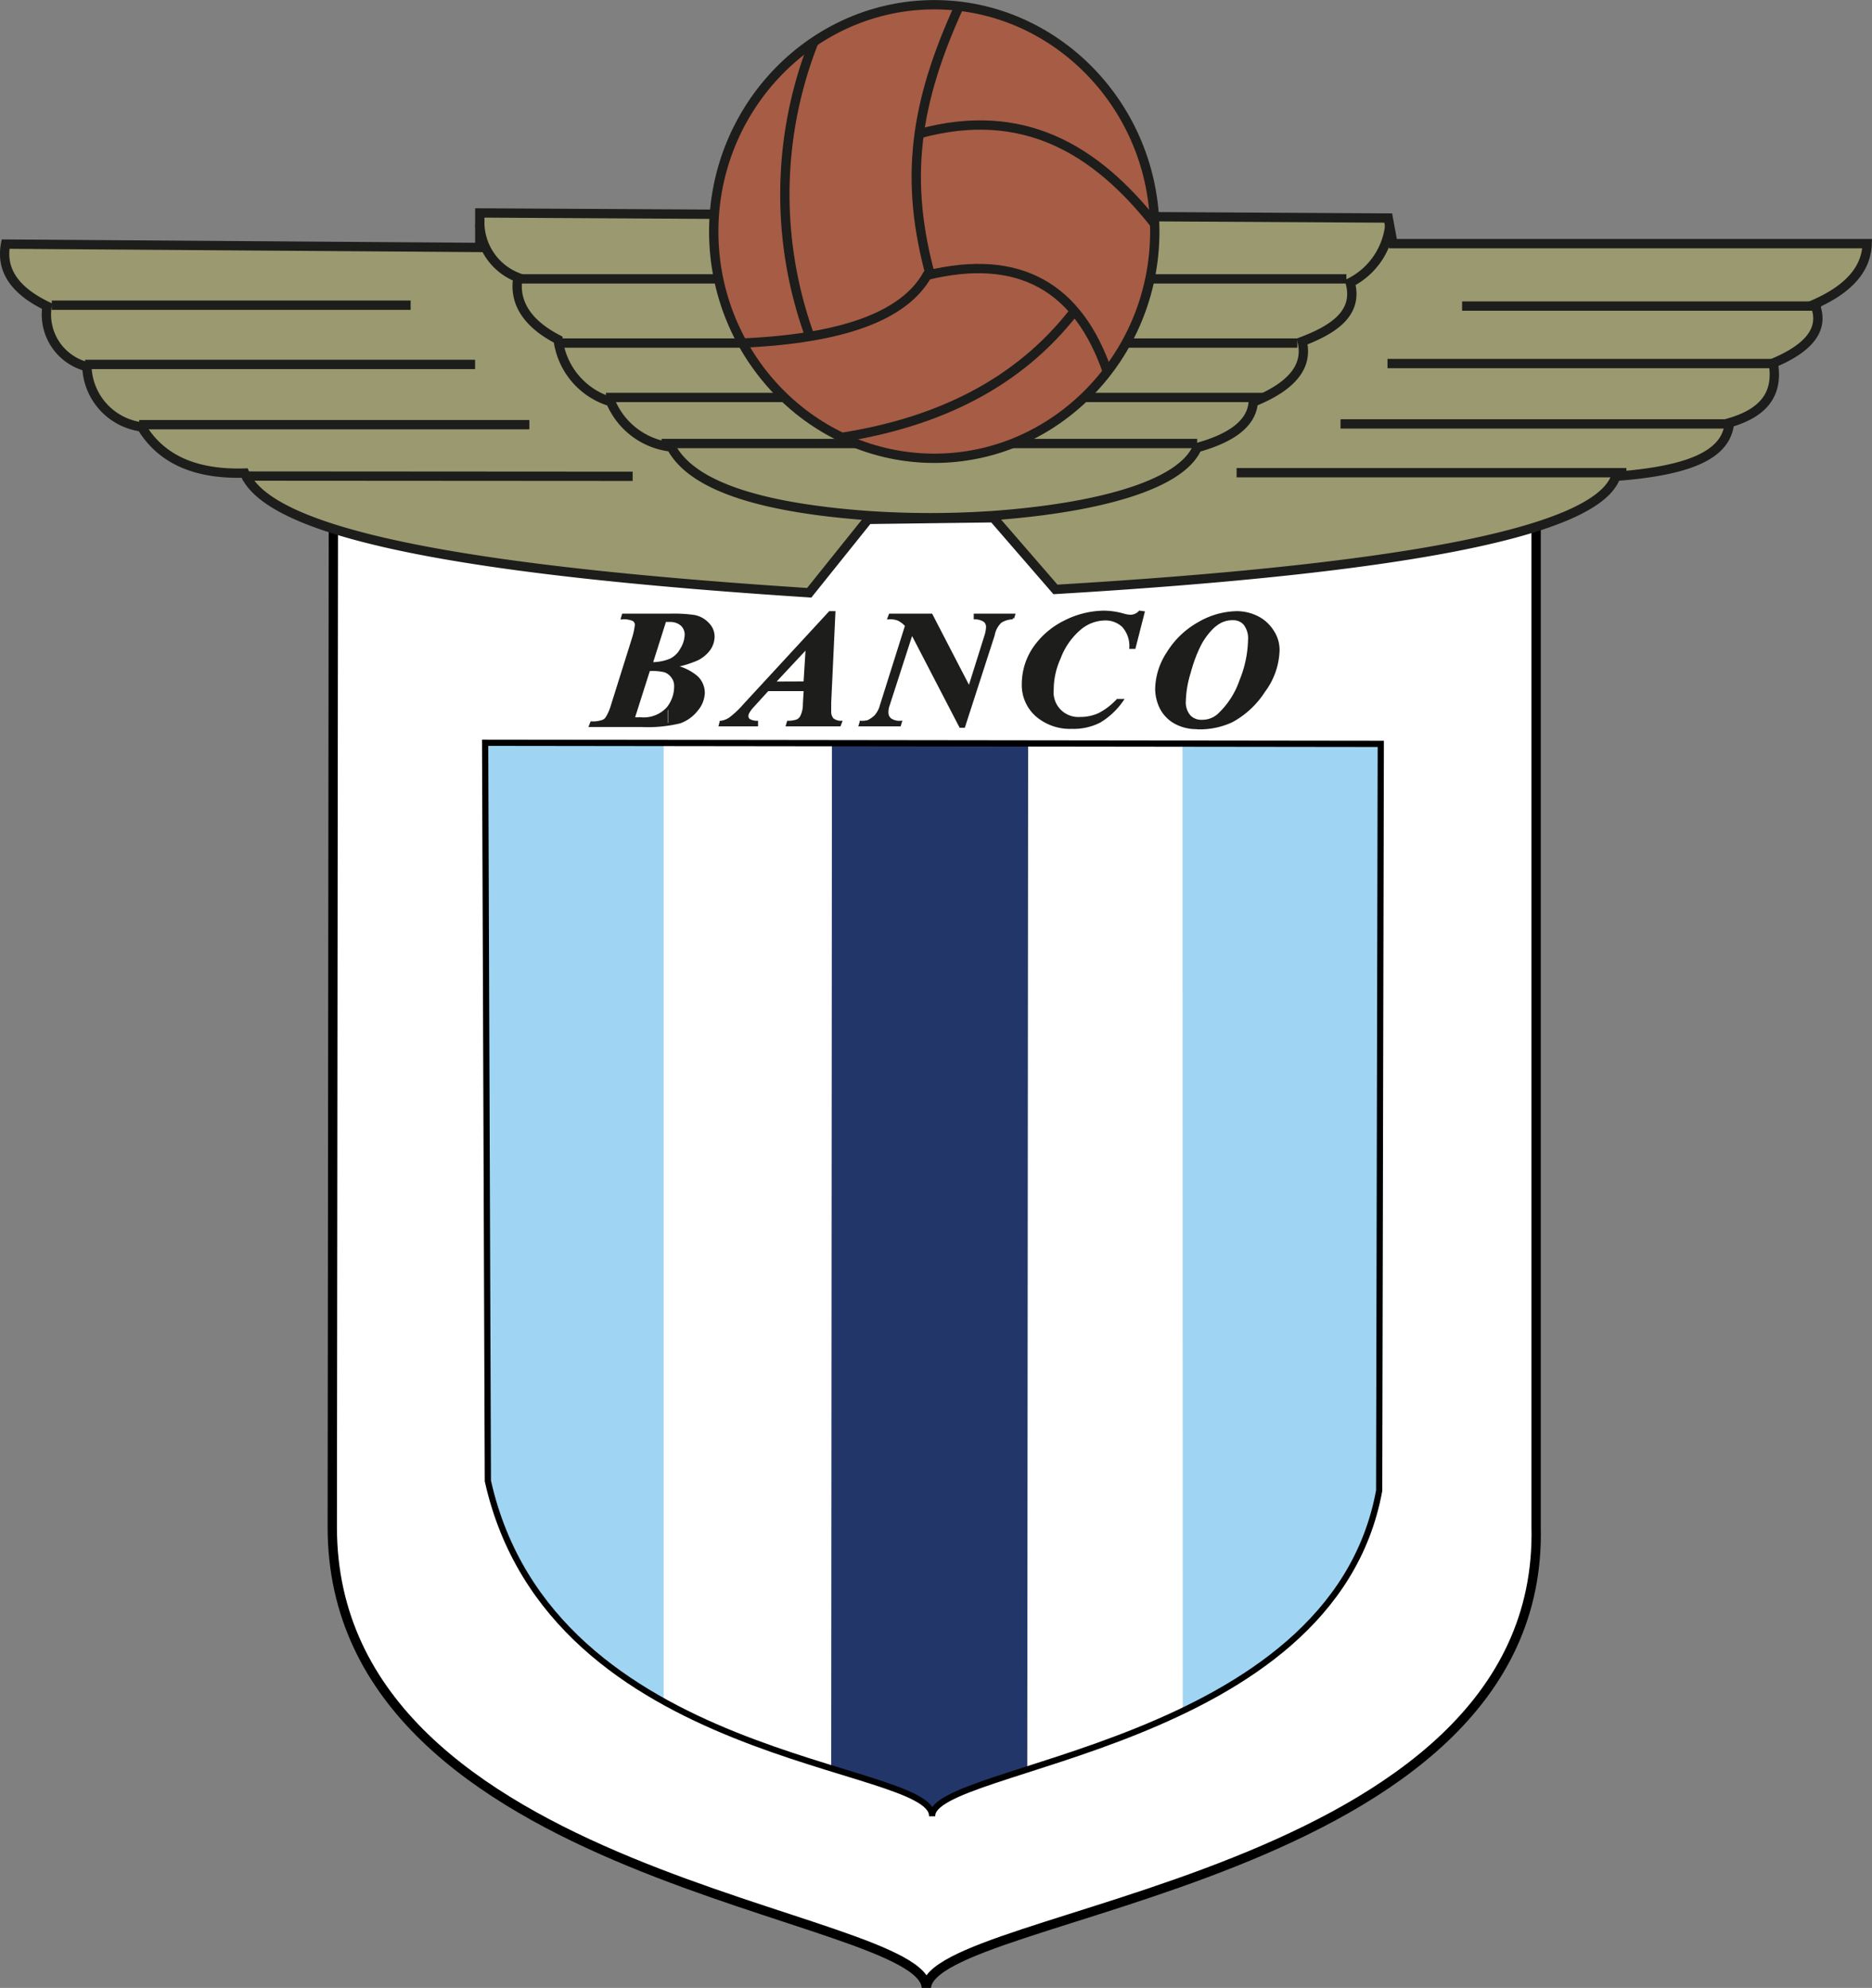 <svg xmlns="http://www.w3.org/2000/svg" viewBox="0 0 150.76 160.1"><rect x="0" y="0" width="150.76" height="160.1" fill="#808080" stroke="none"/><defs><style>.cls-1{fill:#fff;}.cls-1,.cls-4{stroke:#000;}.cls-1,.cls-10,.cls-4,.cls-5,.cls-6,.cls-7,.cls-9{stroke-miterlimit:10;}.cls-1,.cls-10,.cls-5,.cls-6,.cls-7{stroke-width:0.75px;}.cls-1,.cls-10,.cls-2,.cls-3,.cls-4,.cls-5,.cls-7{fill-rule:evenodd;}.cls-2{fill:#233669;}.cls-3{fill:#9fd5f3;}.cls-4,.cls-6,.cls-7,.cls-9{fill:none;}.cls-4{stroke-width:0.5px;}.cls-5{fill:#9a9970;}.cls-10,.cls-5,.cls-6,.cls-7,.cls-9{stroke:#1d1d1b;}.cls-8{fill:#1d1d1b;}.cls-9{stroke-width:0.22px;}.cls-10{fill:#a65c45;}</style></defs><title>logo-banco-mobile</title><g id="Capa_2" data-name="Capa 2"><g id="Capa_1-2" data-name="Capa 1"><path class="cls-1" d="M26.85,40.49,26.76,123c0,28.52,47.9,30.94,47.84,37.14.11-6.22,49.78-8.59,49.11-37.16l0-82.45L79.9,25.7Z"/><path class="cls-2" d="M67,59.91l15.8,0-.07,82.58c-4.47,1.46-7.65,2.49-7.6,3.76,0-1.45-3.4-2.39-8.19-3.87Z"/><path class="cls-3" d="M95.23,60l15.88,0L111,119.83c-1.62,9.08-8.48,14.45-15.75,18Z"/><path class="cls-3" d="M39.16,59.87l14.29,0v77c-6.35-3.56-12.12-9-14.09-17.83Z"/><path class="cls-4" d="M39.07,59.82l72.13.09-.13,60.14c-3.79,20.74-36.16,22.13-36,26.22.13-4.32-30.68-4.14-35.78-27Z"/><path class="cls-5" d="M111.8,17.56l-73.16-.41,0,2.78L.45,19.66c-.38,2,.63,3.69,3.34,5A4.33,4.33,0,0,0,7,29.53a5.06,5.06,0,0,0,4.4,4.85c1.68,2.78,4.59,3.83,8.3,3.72,2.15,5.28,20.18,8,45.47,9.64l4.74-5.91L80,41.7l5,5.77c27.41-1.63,43.58-4.54,45.13-9.11,6.28-.47,8.92-1.87,9.15-4.31,2.46-.72,4-2.08,3.53-4.81,2.84-1.19,4.19-2.73,3.34-4.75,2.66-1.18,4.16-2.77,4.22-4.87H112.18Z"/><line class="cls-6" x1="4.17" y1="24.58" x2="33.07" y2="24.58"/><line class="cls-6" x1="6.85" y1="29.35" x2="38.26" y2="29.35"/><line class="cls-6" x1="11.21" y1="34.2" x2="42.63" y2="34.2"/><line class="cls-6" x1="19.56" y1="38.34" x2="50.95" y2="38.36"/><line class="cls-6" x1="117.75" y1="24.65" x2="146.64" y2="24.65"/><line class="cls-6" x1="111.74" y1="29.28" x2="143.15" y2="29.28"/><line class="cls-6" x1="107.96" y1="34.14" x2="139.35" y2="34.14"/><line class="cls-6" x1="99.59" y1="38.07" x2="130.98" y2="38.07"/><line class="cls-6" x1="41.71" y1="22.46" x2="108.43" y2="22.46"/><line class="cls-6" x1="44.72" y1="27.63" x2="104.48" y2="27.63"/><line class="cls-6" x1="48.8" y1="32.01" x2="101.76" y2="32.01"/><line class="cls-6" x1="53.28" y1="35.72" x2="96.41" y2="35.72"/><path class="cls-7" d="M38.64,18.07a4.78,4.78,0,0,0,3.07,4.28c-.34,2,.74,3.71,3.24,5a6,6,0,0,0,4.23,5A6,6,0,0,0,54.06,36c1.83,3.47,8.23,4.95,15.64,5.51a74.38,74.38,0,0,0,10.45,0c8-.6,14.9-2.35,16.26-5.46,2.73-.76,4.39-1.92,4.52-3.67,2.93-1.18,4.45-2.75,3.94-4.88,2.62-1,4.52-2.32,3.87-4.74a5.89,5.89,0,0,0,3.18-4.59"/><path class="cls-8" d="M53.81,49.53h.25a11.29,11.29,0,0,1,1.86.11,2,2,0,0,1,1.11.63,1.44,1.44,0,0,1,.41,1,1.83,1.83,0,0,1-.32,1,2.68,2.68,0,0,1-.94.8,8.41,8.41,0,0,1-1.94.59,4,4,0,0,1,1.88.89,1.75,1.75,0,0,1,.53,1.25,2.2,2.2,0,0,1-.53,1.35,3,3,0,0,1-1.37,1c-.22.06-.53.13-.94.2V57a2.67,2.67,0,0,0,.58-1.7,1.19,1.19,0,0,0-.24-.78,1.22,1.22,0,0,0-.34-.34v-1l.16-.07a2,2,0,0,0,.89-.87,2.33,2.33,0,0,0,.36-1.16,1.1,1.1,0,0,0-.36-.83,1.44,1.44,0,0,0-.94-.31l-.11,0Zm-3.6,0h3.6V50h-.29l-1.09,3.44a4.11,4.11,0,0,0,1.38-.22v1a1.66,1.66,0,0,0-.27-.13,4.39,4.39,0,0,0-1.29-.13L51,57.87a4.23,4.23,0,0,0,.54,0,2.62,2.62,0,0,0,2.24-.83,0,0,0,0,0,0,0V58.3a19,19,0,0,1-2.19.09H47.55l.09-.23a2.44,2.44,0,0,0,.85-.11.66.66,0,0,0,.4-.31,3.78,3.78,0,0,0,.38-.85L51,51.43a5.77,5.77,0,0,0,.24-1.12.52.52,0,0,0-.2-.38,1.88,1.88,0,0,0-.92-.16Z"/><path class="cls-8" d="M64.82,55.55H63.63V55h1.19L65,52.1l-1.37,1.46V52.8l3.2-3.47h.34l-.34,7.25c0,.38,0,.6,0,.69a.94.94,0,0,0,.2.65,1.06,1.06,0,0,0,.67.24l-.09.23h-4v-.25a1.55,1.55,0,0,0,.54-.09.73.73,0,0,0,.38-.38,2.25,2.25,0,0,0,.2-1Zm-1.19,0H61.78l-.61.67-.69.76a2.67,2.67,0,0,0-.29.42.77.77,0,0,0-.07.32.43.43,0,0,0,.18.29,1.28,1.28,0,0,0,.6.15v.23H58l.06-.23a1.73,1.73,0,0,0,.7-.26,7,7,0,0,0,1.16-1.08l3.71-4v.76L62.29,55h1.34v.56Zm0,2.84v-.25a.56.56,0,0,0-.17,0l-.07.23Z"/><path class="cls-8" d="M75,49.53l3.06,5.91,1.35-4.3a2.61,2.61,0,0,0,.11-.63A.63.63,0,0,0,79.3,50a1.38,1.38,0,0,0-.77-.23l0-.24h3.11l-.07.24a1.86,1.86,0,0,0-1,.3A1.94,1.94,0,0,0,80,51.14L77.62,58.5h-.27l-3.92-7.56-1.9,5.88a1.64,1.64,0,0,0-.09.56.71.71,0,0,0,.25.56,1.33,1.33,0,0,0,.83.22l-.07.23H69.27l.07-.23a2,2,0,0,0,.58-.06,2.52,2.52,0,0,0,.58-.4,2.1,2.1,0,0,0,.47-.88L73,50.38a2.19,2.19,0,0,0-.63-.49,1.79,1.79,0,0,0-.78-.12l.09-.24Z"/><path class="cls-8" d="M92.07,49.33l-.72,2.82h-.29a2.42,2.42,0,0,0-.6-1.73,2.08,2.08,0,0,0-1.5-.56,3.21,3.21,0,0,0-2,.77A5.73,5.73,0,0,0,85.31,53a6.19,6.19,0,0,0-.56,2.55A2.1,2.1,0,0,0,87,57.85a3.58,3.58,0,0,0,1.54-.33A5.39,5.39,0,0,0,90,56.4h.36a5.88,5.88,0,0,1-1.81,1.7,4.61,4.61,0,0,1-2.24.49,4.09,4.09,0,0,1-2.84-1,3.25,3.25,0,0,1-1.07-2.53,5.16,5.16,0,0,1,.85-2.8,6.44,6.44,0,0,1,2.48-2.17,7.11,7.11,0,0,1,3.2-.8,5.94,5.94,0,0,1,1.5.22,2.31,2.31,0,0,0,.65.11,1.05,1.05,0,0,0,.71-.33Z"/><path class="cls-8" d="M98,49.55a5.22,5.22,0,0,1,1.55-.24,3.71,3.71,0,0,1,1.68.4,3.08,3.08,0,0,1,1.23,1.14,2.7,2.7,0,0,1,.44,1.48,5.76,5.76,0,0,1-1.16,3.31,7.07,7.07,0,0,1-2.59,2.41,4.91,4.91,0,0,1-1.15.41V57.7l.09-.09a6.78,6.78,0,0,0,1.82-2.8,9.14,9.14,0,0,0,.69-3.27,1.9,1.9,0,0,0-.38-1.3,1.21,1.21,0,0,0-.92-.4,2.16,2.16,0,0,0-1,.2,2.49,2.49,0,0,0-.34.2ZM96.5,58.61a3.54,3.54,0,0,1-1.9-.45A2.84,2.84,0,0,1,93.5,57a3.54,3.54,0,0,1-.36-1.5,5.43,5.43,0,0,1,.92-2.91,7,7,0,0,1,4-3v.69a2.75,2.75,0,0,0-.49.43,5.55,5.55,0,0,0-.89,1.25,11.66,11.66,0,0,0-.83,2.22,8.53,8.53,0,0,0-.4,2.32,1.72,1.72,0,0,0,.38,1.21,1.31,1.31,0,0,0,1,.41A2.15,2.15,0,0,0,98,57.7v.76A8.12,8.12,0,0,1,96.5,58.61Z"/><path class="cls-9" d="M50.21,49.53h3.85a11.29,11.29,0,0,1,1.86.11,2,2,0,0,1,1.11.63,1.44,1.44,0,0,1,.41,1,1.83,1.83,0,0,1-.32,1,2.68,2.68,0,0,1-.94.8,8.41,8.41,0,0,1-1.94.59,4,4,0,0,1,1.88.89,1.75,1.75,0,0,1,.53,1.25,2.2,2.2,0,0,1-.53,1.35,3,3,0,0,1-1.37,1,11,11,0,0,1-3.13.29H47.55l.09-.23a2.44,2.44,0,0,0,.85-.11.66.66,0,0,0,.4-.31,3.78,3.78,0,0,0,.38-.85L51,51.43a5.77,5.77,0,0,0,.24-1.12.52.52,0,0,0-.2-.38,1.88,1.88,0,0,0-.92-.16l.07-.24Zm2.22,3.91A4,4,0,0,0,54,53.15a2,2,0,0,0,.89-.87,2.33,2.33,0,0,0,.36-1.16,1.1,1.1,0,0,0-.36-.83,1.44,1.44,0,0,0-.94-.31l-.4,0-1.09,3.44Zm-.18.5L51,57.87a4.23,4.23,0,0,0,.54,0,2.62,2.62,0,0,0,2.24-.83,2.78,2.78,0,0,0,.62-1.75,1.19,1.19,0,0,0-.24-.78,1.28,1.28,0,0,0-.61-.47A4.39,4.39,0,0,0,52.25,53.94Z"/><path class="cls-9" d="M64.82,55.55h-3l-.61.67-.69.76a2.67,2.67,0,0,0-.29.42.77.77,0,0,0-.07.32.43.43,0,0,0,.18.29,1.28,1.28,0,0,0,.6.15v.23H58l.06-.23a1.73,1.73,0,0,0,.7-.26,7,7,0,0,0,1.16-1.08l6.91-7.49h.34l-.34,7.25c0,.38,0,.6,0,.69a.94.94,0,0,0,.2.65,1.06,1.06,0,0,0,.67.24l-.09.23h-4.2l.07-.23a2.38,2.38,0,0,0,.71-.11.73.73,0,0,0,.38-.38,2.25,2.25,0,0,0,.2-1l.07-1.12Zm0-.56L65,52.1,62.29,55Z"/><path class="cls-9" d="M75,49.53l3.06,5.91,1.35-4.3a2.61,2.61,0,0,0,.11-.63A.63.63,0,0,0,79.3,50a1.38,1.38,0,0,0-.77-.23l0-.24h3.11l-.07.24a1.86,1.86,0,0,0-1,.3A1.94,1.94,0,0,0,80,51.14L77.62,58.5h-.27l-3.92-7.56-1.9,5.88a1.64,1.64,0,0,0-.09.56.71.71,0,0,0,.25.56,1.33,1.33,0,0,0,.83.22l-.07.23H69.27l.07-.23a2,2,0,0,0,.58-.06,2.52,2.52,0,0,0,.58-.4,2.1,2.1,0,0,0,.47-.88L73,50.38a2.19,2.19,0,0,0-.63-.49,1.79,1.79,0,0,0-.78-.12l.09-.24Z"/><path class="cls-9" d="M92.07,49.33l-.72,2.82h-.29a2.42,2.42,0,0,0-.6-1.73,2.08,2.08,0,0,0-1.5-.56,3.21,3.21,0,0,0-2,.77A5.73,5.73,0,0,0,85.31,53a6.19,6.19,0,0,0-.56,2.55A2.1,2.1,0,0,0,87,57.85a3.58,3.58,0,0,0,1.54-.33A5.39,5.39,0,0,0,90,56.4h.36a5.88,5.88,0,0,1-1.81,1.7,4.61,4.61,0,0,1-2.24.49,4.09,4.09,0,0,1-2.84-1,3.25,3.25,0,0,1-1.07-2.53,5.16,5.16,0,0,1,.85-2.8,6.44,6.44,0,0,1,2.48-2.17,7.11,7.11,0,0,1,3.2-.8,5.94,5.94,0,0,1,1.5.22,2.31,2.31,0,0,0,.65.11,1.05,1.05,0,0,0,.71-.33Z"/><path class="cls-9" d="M96.5,58.61a3.54,3.54,0,0,1-1.9-.45A2.84,2.84,0,0,1,93.5,57a3.54,3.54,0,0,1-.36-1.5,5.43,5.43,0,0,1,.92-2.91,6.82,6.82,0,0,1,2.46-2.37,6.27,6.27,0,0,1,3.07-.89,3.71,3.71,0,0,1,1.68.4,3.08,3.08,0,0,1,1.23,1.14,2.7,2.7,0,0,1,.44,1.48,5.76,5.76,0,0,1-1.16,3.31,7.07,7.07,0,0,1-2.59,2.41,6.11,6.11,0,0,1-2.69.56Zm2.84-8.77a2.16,2.16,0,0,0-1,.2,2.94,2.94,0,0,0-.83.63,5.55,5.55,0,0,0-.89,1.25,11.66,11.66,0,0,0-.83,2.22,8.53,8.53,0,0,0-.4,2.32,1.72,1.72,0,0,0,.38,1.21,1.31,1.31,0,0,0,1,.41,2,2,0,0,0,1.34-.47,6.78,6.78,0,0,0,1.82-2.8,9.14,9.14,0,0,0,.69-3.27,1.9,1.9,0,0,0-.38-1.3A1.21,1.21,0,0,0,99.34,49.84Z"/><path class="cls-10" d="M75.25,36.91C85,36.91,93,28.7,93,18.65S85,.38,75.25.38,57.48,8.59,57.48,18.65,65.47,36.91,75.25,36.91Z"/><path class="cls-7" d="M59.79,27.63c8.07-.36,13-2.17,14.87-5.46,7.48-1.82,12.18,1,14.52,7.76"/><path class="cls-7" d="M75,22.43c-2.24-8-1.3-14.16,2.24-21.92"/><path class="cls-7" d="M65.22,27.09a33.49,33.49,0,0,1,.34-23.76"/><path class="cls-7" d="M74.06,10.76C82.36,8.5,88.22,12,93,18.05"/><path class="cls-7" d="M67.77,35.23C75.6,34,82.05,30.85,86.52,25.07"/></g></g></svg>